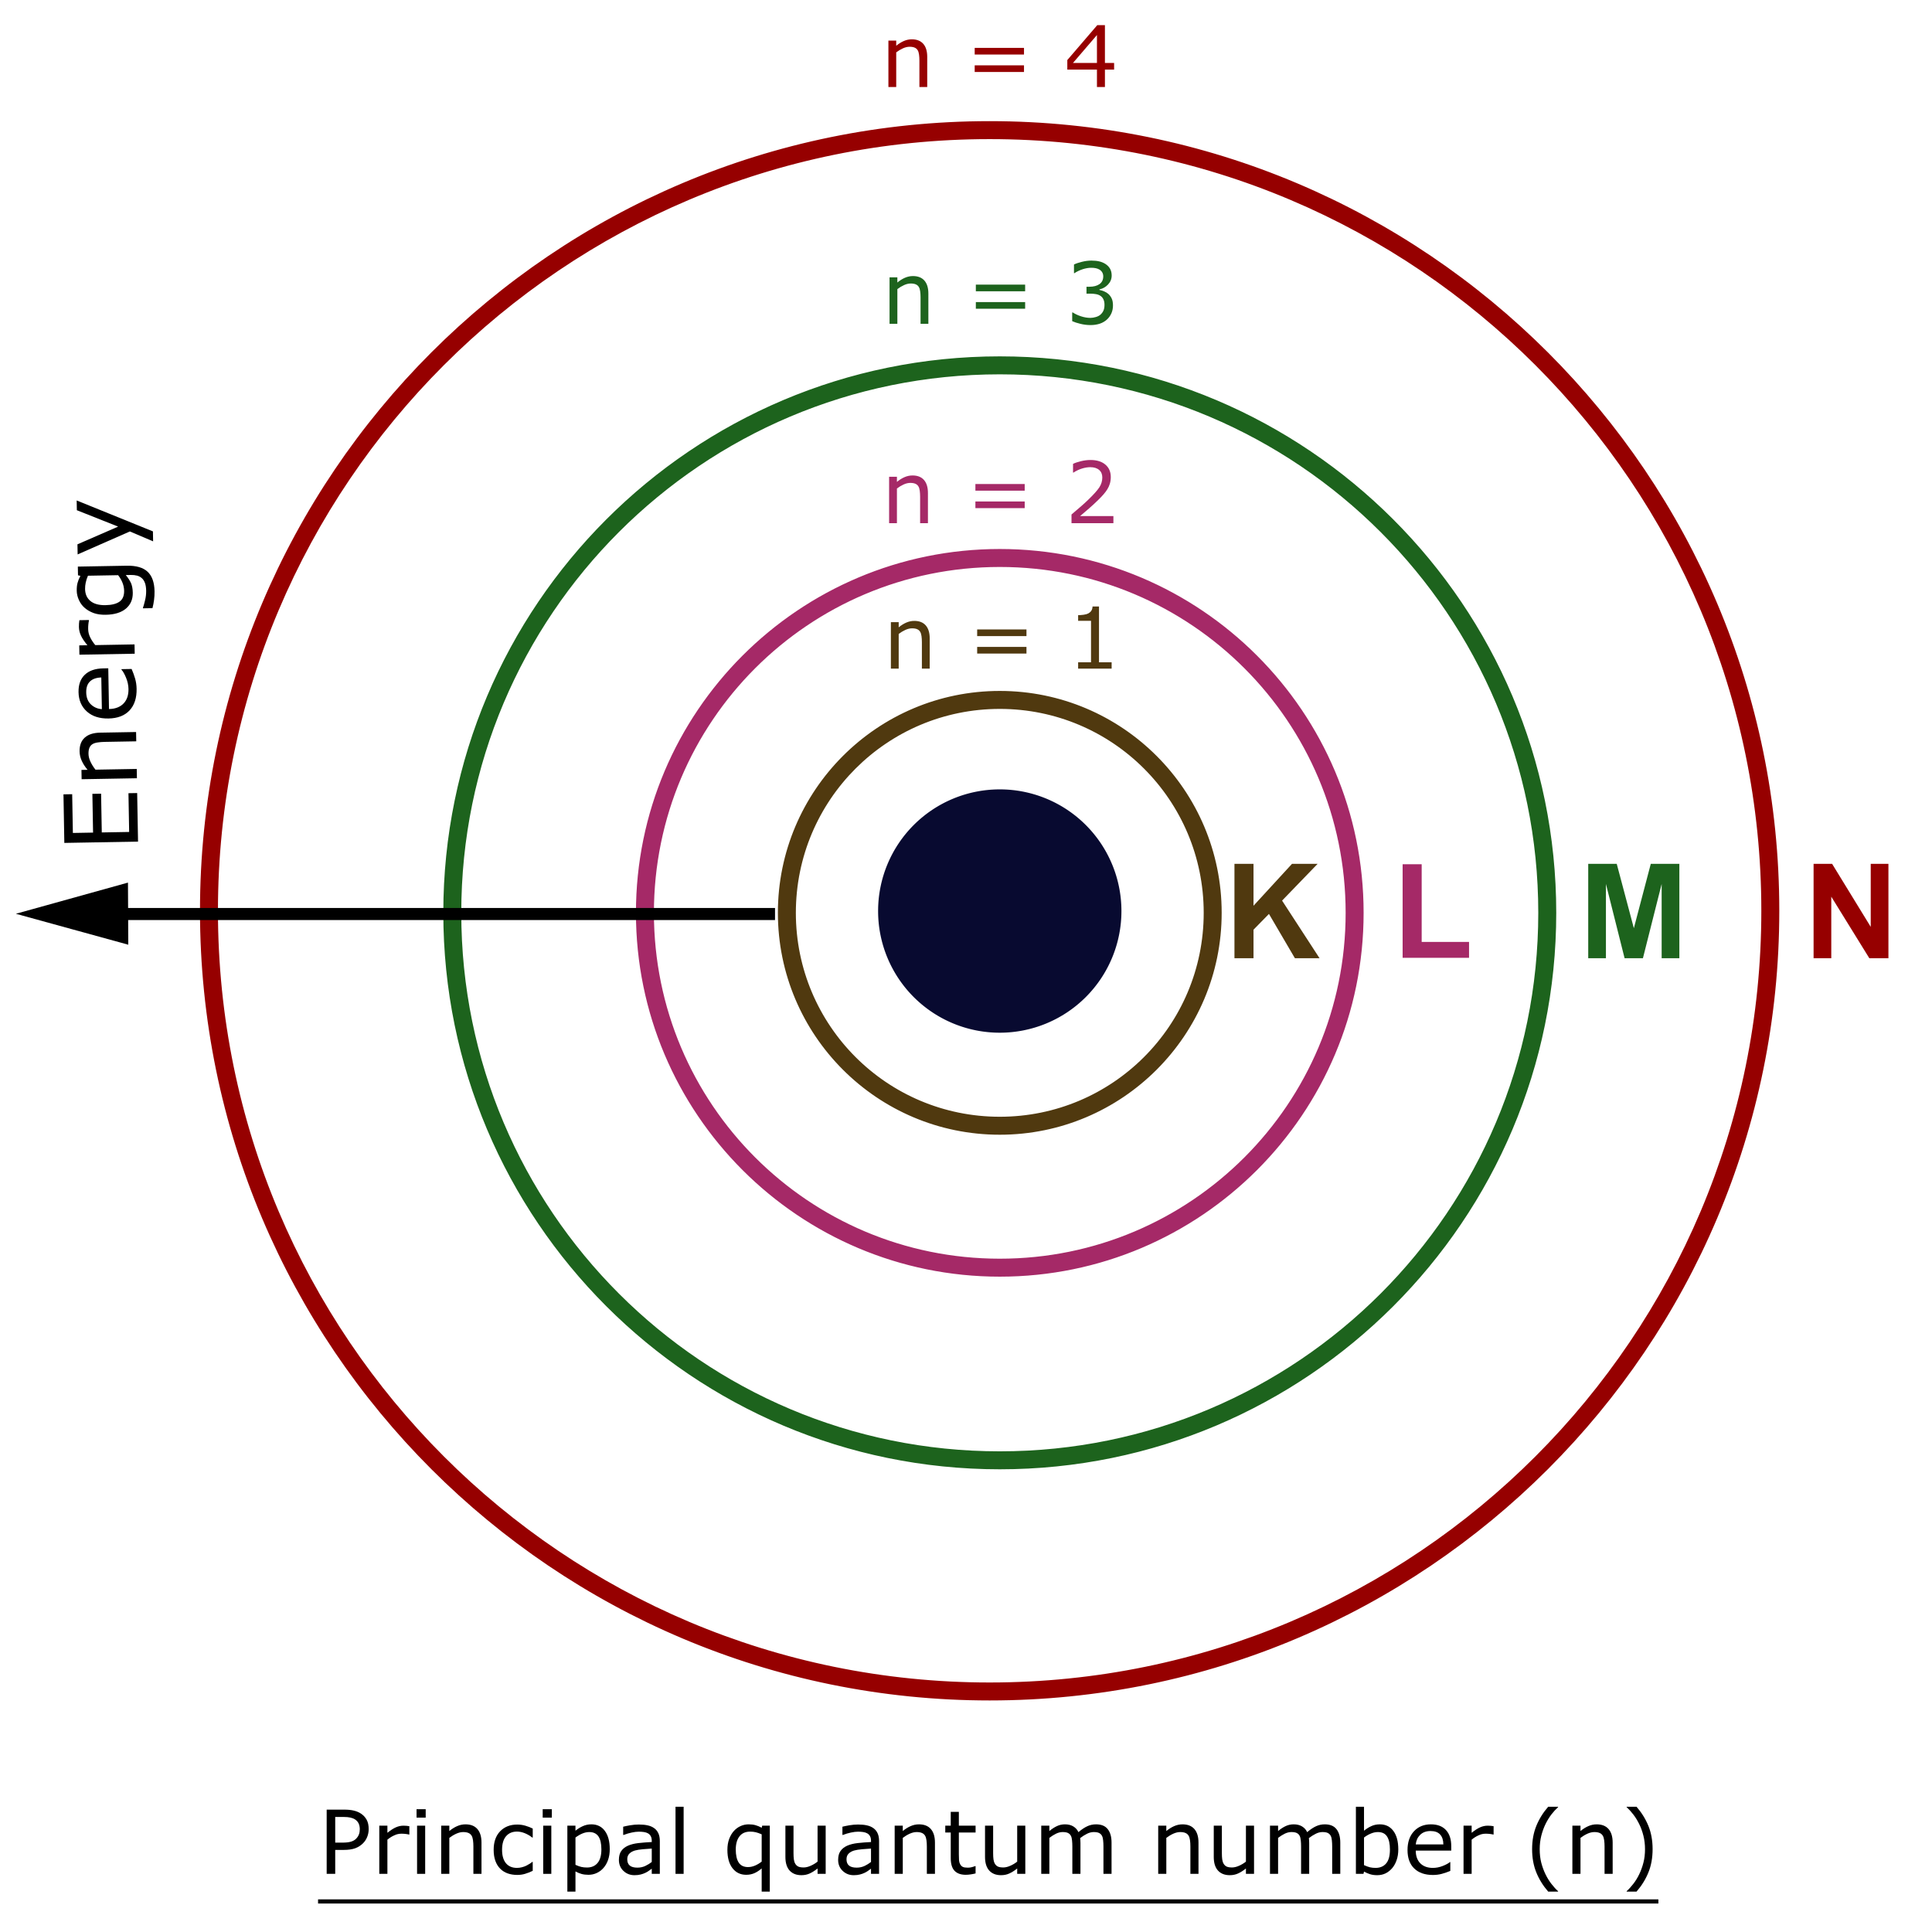 <?xml version="1.0" encoding="UTF-8" standalone="no"?>
<!-- IBoard SVG File -->

<svg
   viewBox="497.86 179.32 700 700"
   height="700"
   width="700"
   version="1.1"
   id="svg159"
   sodipodi:docname="principal quantum number fig.svg"
   inkscape:version="1.1 (c68e22c387, 2021-05-23)"
   xmlns:inkscape="http://www.inkscape.org/namespaces/inkscape"
   xmlns:sodipodi="http://sodipodi.sourceforge.net/DTD/sodipodi-0.dtd"
   xmlns="http://www.w3.org/2000/svg"
   xmlns:svg="http://www.w3.org/2000/svg">
  <sodipodi:namedview
     id="namedview161"
     pagecolor="#ffffff"
     bordercolor="#999999"
     borderopacity="1"
     inkscape:pageshadow="0"
     inkscape:pageopacity="0"
     inkscape:pagecheckerboard="0"
     showgrid="false"
     inkscape:lockguides="false"
     inkscape:zoom="0.66904325"
     inkscape:cx="153.20385"
     inkscape:cy="384.87796"
     inkscape:window-width="1366"
     inkscape:window-height="705"
     inkscape:window-x="-8"
     inkscape:window-y="-8"
     inkscape:window-maximized="1"
     inkscape:current-layer="svg159"
     height="719px"
     inkscape:snap-bbox="true"
     inkscape:bbox-paths="true"
     inkscape:bbox-nodes="true"
     inkscape:snap-bbox-edge-midpoints="true"
     inkscape:snap-bbox-midpoints="true"
     inkscape:snap-text-baseline="true" />
  <!-- SVG File -->
  <g
     id="ellipse2"
     transform="rotate(-90)"
     style="fill:none;stroke:#960000">
    <path
       style="color:#000000;fill:#960000;stroke:none;-inkscape-stroke:none"
       d="m -509.32,570.82 c -157.703,0 -285.605,127.902 -285.605,285.605 -10e-6,157.703 127.902,285.605 285.605,285.606 157.703,0 285.605,-127.903 285.605,-285.606 0,-157.703 -127.902,-285.605 -285.605,-285.605 z m 0,5.51 c 154.725,0 280.096,125.371 280.096,280.096 1e-5,154.725 -125.371,280.096 -280.096,280.096 -154.725,0 -280.096,-125.371 -280.096,-280.096 0,-154.725 125.371,-280.096 280.096,-280.096 z"
       id="path9527" />
    <path
       style="color:#000000;fill:#960000;stroke:none;-inkscape-stroke:none"
       d="m -509.32,570.32 c -157.973,0 -286.105,128.132 -286.105,286.105 -10e-6,157.973 128.132,286.105 286.105,286.106 157.973,0 286.105,-128.132 286.105,-286.106 0,-157.973 -128.132,-286.105 -286.105,-286.105 z m 0,1 c 157.433,0 285.105,127.673 285.105,285.105 0,157.433 -127.673,285.106 -285.105,285.106 -157.433,-1e-4 -285.105,-127.673 -285.105,-285.106 0,-157.433 127.673,-285.105 285.105,-285.105 z m 0,4.51 c -154.995,0 -280.596,125.601 -280.596,280.596 0,154.995 125.601,280.596 280.596,280.596 154.995,0 280.596,-125.601 280.596,-280.596 0,-154.995 -125.601,-280.596 -280.596,-280.596 z m 0,1 c 154.455,0 279.596,125.141 279.596,279.596 1e-5,154.455 -125.141,279.596 -279.596,279.596 -154.455,0 -279.596,-125.141 -279.596,-279.596 0,-154.455 125.141,-279.596 279.596,-279.596 z"
       id="path9529" />
  </g>
  <g
     id="ellipse4"
     transform="rotate(-90)"
     style="fill:none;stroke:#1d631d">
    <path
       style="color:#000000;fill:#1d631d;stroke:none;-inkscape-stroke:none"
       d="m -510.055,658.98 c -111.042,0 -201.119,90.077 -201.119,201.119 0,111.042 90.077,201.117 201.119,201.117 111.042,0 201.117,-90.076 201.117,-201.117 0,-111.042 -90.076,-201.119 -201.117,-201.119 z m 0,5.51 c 108.064,0 195.607,87.546 195.607,195.609 0,108.064 -87.544,195.607 -195.607,195.607 -108.064,0 -195.609,-87.544 -195.609,-195.607 0,-108.064 87.546,-195.609 195.609,-195.609 z"
       id="path9535" />
    <path
       style="color:#000000;fill:#1d631d;stroke:none;-inkscape-stroke:none"
       d="m -510.055,658.48 c -111.312,0 -201.619,90.307 -201.619,201.619 0,111.312 90.307,201.617 201.619,201.617 111.312,0 201.617,-90.305 201.617,-201.617 0,-111.312 -90.305,-201.619 -201.617,-201.619 z m 0,1 c 110.771,0 200.617,89.848 200.617,200.619 0,110.771 -89.846,200.617 -200.617,200.617 -110.771,0 -200.619,-89.846 -200.619,-200.617 0,-110.771 89.848,-200.619 200.619,-200.619 z m 0,4.51 c -108.334,0 -196.109,87.776 -196.109,196.109 0,108.334 87.776,196.107 196.109,196.107 108.334,0 196.107,-87.774 196.107,-196.107 0,-108.334 -87.774,-196.109 -196.107,-196.109 z m 0,1 c 107.794,0 195.107,87.316 195.107,195.109 0,107.794 -87.314,195.107 -195.107,195.107 -107.794,0 -195.109,-87.314 -195.109,-195.107 0,-107.794 87.316,-195.109 195.109,-195.109 z"
       id="path9537" />
  </g>
  <g
     id="ellipse6"
     transform="rotate(-90)"
     style="fill:none;stroke:#a52967;stroke-opacity:1">
    <path
       style="color:#000000;fill:none;stroke-width:5.51;-inkscape-stroke:none;stroke:#a52967;stroke-opacity:1"
       d="M -381.487,860.099 A 128.569,128.569 0 0 1 -510.056,988.667 128.569,128.569 0 0 1 -638.624,860.099 128.569,128.569 0 0 1 -510.056,731.53 128.569,128.569 0 0 1 -381.487,860.099 Z"
       id="path9543" />
    <path
       style="color:#000000;fill:none;-inkscape-stroke:none;stroke:#a52967;stroke-opacity:1"
       d="m -510.055,728.775 c -72.495,0 -131.324,58.829 -131.324,131.324 0,72.495 58.829,131.322 131.324,131.322 72.495,10e-6 131.322,-58.827 131.322,-131.322 -1e-5,-72.495 -58.827,-131.324 -131.322,-131.324 z m 0,5.51 c 69.517,0 125.812,56.297 125.812,125.814 0,69.517 -56.295,125.812 -125.812,125.812 -69.517,0 -125.814,-56.295 -125.814,-125.812 0,-69.517 56.297,-125.814 125.814,-125.814 z"
       id="path9545" />
  </g>
  <g
     id="ellipse8"
     transform="rotate(-90)"
     style="fill:none;stroke:#50390f;stroke-opacity:1">
    <path
       style="color:#000000;fill:none;stroke-width:5.51;-inkscape-stroke:none;stroke:#50390f;stroke-opacity:1"
       d="m -432.914,860.099 a 77.141,77.141 0 0 1 -77.141,77.141 77.141,77.141 0 0 1 -77.141,-77.141 77.141,77.141 0 0 1 77.141,-77.141 77.141,77.141 0 0 1 77.141,77.141 z"
       id="path9551" />
    <path
       style="color:#000000;fill:none;-inkscape-stroke:none;stroke:#50390f;stroke-opacity:1"
       d="m -510.055,780.203 c -44.093,10e-6 -79.896,35.804 -79.896,79.896 -10e-6,44.093 35.804,79.895 79.896,79.895 44.093,0 79.895,-35.802 79.895,-79.895 0,-44.093 -35.802,-79.896 -79.895,-79.896 z m 0,5.51 c 41.115,0 74.385,33.272 74.385,74.387 0,41.115 -33.27,74.385 -74.385,74.385 -41.115,0 -74.387,-33.27 -74.387,-74.385 0,-41.115 33.272,-74.387 74.387,-74.387 z"
       id="path9553" />
  </g>
  <path
     style="color:#000000;fill:#080a30;stroke-width:3.673;-inkscape-stroke:none"
     d="m 1012.47,-247.955 a 44.081,44.081 0 0 1 -44.081,44.081 44.081,44.081 0 0 1 -44.081,-44.081 44.081,44.081 0 0 1 44.081,-44.081 44.081,44.081 0 0 1 44.081,44.081 z"
     id="ellipse10"
     transform="rotate(44.999)" />
  <g
     aria-label="Principal quantum number (n)"
     id="text68"
     style="font-size:32px;stroke-width:3.673">
    <path
       style="color:#000000;fill:#000000;-inkscape-stroke:none"
       d="m 631.441,842.016 q 0,1.547 -0.547,2.875 -0.531,1.312 -1.5,2.281 -1.203,1.203 -2.844,1.812 -1.641,0.594 -4.141,0.594 h -3.094 v 8.672 h -3.094 v -23.266 h 6.312 q 2.094,0 3.547,0.359 1.453,0.344 2.578,1.094 1.328,0.891 2.047,2.219 0.734,1.328 0.734,3.359 z m -3.219,0.078 q 0,-1.203 -0.422,-2.094 -0.422,-0.891 -1.281,-1.453 -0.75,-0.484 -1.719,-0.688 -0.953,-0.219 -2.422,-0.219 h -3.062 v 9.297 h 2.609 q 1.875,0 3.047,-0.328 1.172,-0.344 1.906,-1.078 0.734,-0.75 1.031,-1.578 0.312,-0.828 0.312,-1.859 z"
       id="path9401" />
    <path
       style="color:#000000;fill:#000000;-inkscape-stroke:none"
       d="m 646.176,844.001 h -0.156 q -0.656,-0.156 -1.281,-0.219 -0.609,-0.078 -1.453,-0.078 -1.359,0 -2.625,0.609 -1.266,0.594 -2.438,1.547 v 12.391 h -2.938 v -17.453 h 2.938 v 2.578 q 1.75,-1.406 3.078,-1.984 1.344,-0.594 2.734,-0.594 0.766,0 1.109,0.047 0.344,0.031 1.031,0.141 z"
       id="path9403" />
    <path
       style="color:#000000;fill:#000000;-inkscape-stroke:none"
       d="m 652.097,837.876 h -3.312 v -3.047 h 3.312 z m -0.188,20.375 h -2.938 v -17.453 h 2.938 z"
       id="path9405" />
    <path
       style="color:#000000;fill:#000000;-inkscape-stroke:none"
       d="m 672.316,858.251 h -2.938 v -9.938 q 0,-1.203 -0.141,-2.25 -0.141,-1.062 -0.516,-1.656 -0.391,-0.656 -1.125,-0.969 -0.734,-0.328 -1.906,-0.328 -1.203,0 -2.516,0.594 -1.312,0.594 -2.516,1.516 v 13.031 h -2.938 v -17.453 h 2.938 v 1.938 q 1.375,-1.141 2.844,-1.781 1.469,-0.641 3.016,-0.641 2.828,0 4.312,1.703 1.484,1.703 1.484,4.906 z"
       id="path9407" />
    <path
       style="color:#000000;fill:#000000;-inkscape-stroke:none"
       d="m 690.879,857.157 q -1.469,0.703 -2.797,1.094 -1.312,0.391 -2.797,0.391 -1.891,0 -3.469,-0.547 -1.578,-0.562 -2.703,-1.688 -1.141,-1.125 -1.766,-2.844 -0.625,-1.719 -0.625,-4.016 0,-4.281 2.344,-6.719 2.359,-2.438 6.219,-2.438 1.5,0 2.938,0.422 1.453,0.422 2.656,1.031 v 3.266 h -0.156 q -1.344,-1.047 -2.781,-1.609 -1.422,-0.562 -2.781,-0.562 -2.5,0 -3.953,1.688 -1.438,1.672 -1.438,4.922 0,3.156 1.406,4.859 1.422,1.688 3.984,1.688 0.891,0 1.812,-0.234 0.922,-0.234 1.656,-0.609 0.641,-0.328 1.203,-0.688 0.562,-0.375 0.891,-0.641 h 0.156 z"
       id="path9409" />
    <path
       style="color:#000000;fill:#000000;-inkscape-stroke:none"
       d="m 697.801,837.876 h -3.312 v -3.047 h 3.312 z m -0.188,20.375 h -2.938 v -17.453 h 2.938 z"
       id="path9411" />
    <path
       style="color:#000000;fill:#000000;-inkscape-stroke:none"
       d="m 718.785,849.313 q 0,2.125 -0.609,3.891 -0.609,1.75 -1.719,2.969 -1.031,1.156 -2.438,1.797 -1.391,0.625 -2.953,0.625 -1.359,0 -2.469,-0.297 -1.094,-0.297 -2.234,-0.922 v 7.312 h -2.938 v -23.891 h 2.938 v 1.828 q 1.172,-0.984 2.625,-1.641 1.469,-0.672 3.125,-0.672 3.156,0 4.906,2.391 1.766,2.375 1.766,6.609 z m -3.031,0.078 q 0,-3.156 -1.078,-4.719 -1.078,-1.562 -3.312,-1.562 -1.266,0 -2.547,0.547 -1.281,0.547 -2.453,1.438 v 9.891 q 1.25,0.562 2.141,0.766 0.906,0.203 2.047,0.203 2.453,0 3.828,-1.656 1.375,-1.656 1.375,-4.906 z"
       id="path9413" />
    <path
       style="color:#000000;fill:#000000;-inkscape-stroke:none"
       d="m 736.926,858.251 h -2.922 v -1.859 q -0.391,0.266 -1.062,0.75 -0.656,0.469 -1.281,0.75 -0.734,0.359 -1.688,0.594 -0.953,0.25 -2.234,0.25 -2.359,0 -4,-1.562 -1.641,-1.562 -1.641,-3.984 0,-1.984 0.844,-3.203 0.859,-1.234 2.438,-1.938 1.594,-0.703 3.828,-0.953 2.234,-0.25 4.797,-0.375 v -0.453 q 0,-1 -0.359,-1.656 -0.344,-0.656 -1,-1.031 -0.625,-0.359 -1.5,-0.484 -0.875,-0.125 -1.828,-0.125 -1.156,0 -2.578,0.312 -1.422,0.297 -2.938,0.875 h -0.156 v -2.984 q 0.859,-0.234 2.484,-0.516 1.625,-0.281 3.203,-0.281 1.844,0 3.203,0.312 1.375,0.297 2.375,1.031 0.984,0.719 1.5,1.859 0.516,1.141 0.516,2.828 z m -2.922,-4.297 v -4.859 q -1.344,0.078 -3.172,0.234 -1.812,0.156 -2.875,0.453 -1.266,0.359 -2.047,1.125 -0.781,0.75 -0.781,2.078 0,1.5 0.906,2.266 0.906,0.75 2.766,0.75 1.547,0 2.828,-0.594 1.281,-0.609 2.375,-1.453 z"
       id="path9415" />
    <path
       style="color:#000000;fill:#000000;-inkscape-stroke:none"
       d="m 745.551,858.251 h -2.938 v -24.312 h 2.938 z"
       id="path9417" />
    <path
       style="color:#000000;fill:#000000;-inkscape-stroke:none"
       d="m 776.769,864.688 h -2.938 v -8.406 q -1.359,1.172 -2.703,1.75 -1.344,0.562 -2.906,0.562 -3.109,0 -4.969,-2.391 -1.844,-2.406 -1.844,-6.625 0,-2.25 0.641,-3.969 0.656,-1.734 1.719,-2.906 1.031,-1.141 2.422,-1.766 1.391,-0.625 2.938,-0.625 1.406,0 2.484,0.312 1.094,0.312 2.219,0.922 l 0.188,-0.75 h 2.75 z m -2.938,-10.875 v -9.875 q -1.219,-0.547 -2.156,-0.766 -0.938,-0.219 -2.031,-0.219 -2.547,0 -3.875,1.734 -1.328,1.719 -1.328,4.75 0,3.062 1.062,4.719 1.078,1.641 3.375,1.641 1.281,0 2.562,-0.547 1.281,-0.562 2.391,-1.438 z"
       id="path9419" />
    <path
       style="color:#000000;fill:#000000;-inkscape-stroke:none"
       d="m 797.019,858.251 h -2.938 v -1.938 q -1.484,1.172 -2.844,1.797 -1.359,0.625 -3,0.625 -2.75,0 -4.281,-1.672 -1.531,-1.688 -1.531,-4.938 v -11.328 h 2.938 v 9.938 q 0,1.328 0.125,2.281 0.125,0.938 0.531,1.609 0.422,0.688 1.094,1 0.672,0.312 1.953,0.312 1.141,0 2.484,-0.594 1.359,-0.594 2.531,-1.516 v -13.031 h 2.938 z"
       id="path9421" />
    <path
       style="color:#000000;fill:#000000;-inkscape-stroke:none"
       d="m 816.363,858.251 h -2.922 v -1.859 q -0.391,0.266 -1.062,0.75 -0.656,0.469 -1.281,0.75 -0.734,0.359 -1.688,0.594 -0.953,0.25 -2.234,0.25 -2.359,0 -4,-1.562 -1.641,-1.562 -1.641,-3.984 0,-1.984 0.844,-3.203 0.859,-1.234 2.438,-1.938 1.594,-0.703 3.828,-0.953 2.234,-0.25 4.797,-0.375 v -0.453 q 0,-1 -0.359,-1.656 -0.344,-0.656 -1,-1.031 -0.625,-0.359 -1.5,-0.484 -0.875,-0.125 -1.828,-0.125 -1.156,0 -2.578,0.312 -1.422,0.297 -2.938,0.875 h -0.156 v -2.984 q 0.859,-0.234 2.484,-0.516 1.625,-0.281 3.203,-0.281 1.844,0 3.203,0.312 1.375,0.297 2.375,1.031 0.984,0.719 1.5,1.859 0.516,1.141 0.516,2.828 z m -2.922,-4.297 v -4.859 q -1.344,0.078 -3.172,0.234 -1.812,0.156 -2.875,0.453 -1.266,0.359 -2.047,1.125 -0.781,0.75 -0.781,2.078 0,1.5 0.906,2.266 0.906,0.75 2.766,0.75 1.547,0 2.828,-0.594 1.281,-0.609 2.375,-1.453 z"
       id="path9423" />
    <path
       style="color:#000000;fill:#000000;-inkscape-stroke:none"
       d="m 836.613,858.251 h -2.938 v -9.938 q 0,-1.203 -0.141,-2.25 -0.141,-1.062 -0.516,-1.656 -0.391,-0.656 -1.125,-0.969 -0.734,-0.328 -1.906,-0.328 -1.203,0 -2.516,0.594 -1.312,0.594 -2.516,1.516 v 13.031 h -2.938 v -17.453 h 2.938 v 1.938 q 1.375,-1.141 2.844,-1.781 1.469,-0.641 3.016,-0.641 2.828,0 4.312,1.703 1.484,1.703 1.484,4.906 z"
       id="path9425" />
    <path
       style="color:#000000;fill:#000000;-inkscape-stroke:none"
       d="m 851.332,858.094 q -0.828,0.219 -1.812,0.359 -0.969,0.141 -1.734,0.141 -2.672,0 -4.062,-1.438 -1.391,-1.438 -1.391,-4.609 v -9.281 h -1.984 v -2.469 h 1.984 v -5.016 h 2.938 v 5.016 h 6.062 v 2.469 h -6.062 v 7.953 q 0,1.375 0.062,2.156 0.062,0.766 0.438,1.438 0.344,0.625 0.938,0.922 0.609,0.281 1.844,0.281 0.719,0 1.5,-0.203 0.781,-0.219 1.125,-0.359 h 0.156 z"
       id="path9427" />
    <path
       style="color:#000000;fill:#000000;-inkscape-stroke:none"
       d="m 869.347,858.251 h -2.938 v -1.938 q -1.484,1.172 -2.844,1.797 -1.359,0.625 -3,0.625 -2.75,0 -4.281,-1.672 -1.531,-1.688 -1.531,-4.938 v -11.328 h 2.938 v 9.938 q 0,1.328 0.125,2.281 0.125,0.938 0.531,1.609 0.422,0.688 1.094,1 0.672,0.312 1.953,0.312 1.141,0 2.484,-0.594 1.359,-0.594 2.531,-1.516 v -13.031 h 2.938 z"
       id="path9429" />
    <path
       style="color:#000000;fill:#000000;-inkscape-stroke:none"
       d="m 900.597,858.251 h -2.938 v -9.938 q 0,-1.125 -0.109,-2.172 -0.094,-1.047 -0.422,-1.672 -0.359,-0.672 -1.031,-1.016 -0.672,-0.344 -1.938,-0.344 -1.234,0 -2.469,0.625 -1.234,0.609 -2.469,1.562 0.047,0.359 0.078,0.844 0.031,0.469 0.031,0.938 v 11.172 h -2.938 v -9.938 q 0,-1.156 -0.109,-2.188 -0.094,-1.047 -0.422,-1.672 -0.359,-0.672 -1.031,-1 -0.672,-0.344 -1.938,-0.344 -1.203,0 -2.422,0.594 -1.203,0.594 -2.406,1.516 v 13.031 h -2.938 v -17.453 h 2.938 v 1.938 q 1.375,-1.141 2.734,-1.781 1.375,-0.641 2.922,-0.641 1.781,0 3.016,0.75 1.25,0.75 1.859,2.078 1.781,-1.5 3.25,-2.156 1.469,-0.672 3.141,-0.672 2.875,0 4.234,1.75 1.375,1.734 1.375,4.859 z"
       id="path9431" />
    <path
       style="color:#000000;fill:#000000;-inkscape-stroke:none"
       d="m 932.097,858.251 h -2.938 v -9.938 q 0,-1.203 -0.141,-2.25 -0.141,-1.062 -0.516,-1.656 -0.391,-0.656 -1.125,-0.969 -0.734,-0.328 -1.906,-0.328 -1.203,0 -2.516,0.594 -1.312,0.594 -2.516,1.516 v 13.031 h -2.938 v -17.453 h 2.938 v 1.938 q 1.375,-1.141 2.844,-1.781 1.469,-0.641 3.016,-0.641 2.828,0 4.312,1.703 1.484,1.703 1.484,4.906 z"
       id="path9433" />
    <path
       style="color:#000000;fill:#000000;-inkscape-stroke:none"
       d="m 952.222,858.251 h -2.938 v -1.938 q -1.484,1.172 -2.844,1.797 -1.359,0.625 -3,0.625 -2.75,0 -4.281,-1.672 -1.531,-1.688 -1.531,-4.938 v -11.328 h 2.938 v 9.938 q 0,1.328 0.125,2.281 0.125,0.938 0.531,1.609 0.422,0.688 1.094,1 0.672,0.312 1.953,0.312 1.141,0 2.484,-0.594 1.359,-0.594 2.531,-1.516 v -13.031 h 2.938 z"
       id="path9435" />
    <path
       style="color:#000000;fill:#000000;-inkscape-stroke:none"
       d="m 983.472,858.251 h -2.938 v -9.938 q 0,-1.125 -0.109,-2.172 -0.094,-1.047 -0.422,-1.672 -0.359,-0.672 -1.031,-1.016 -0.672,-0.344 -1.938,-0.344 -1.234,0 -2.469,0.625 -1.234,0.609 -2.469,1.562 0.047,0.359 0.078,0.844 0.031,0.469 0.031,0.938 v 11.172 h -2.938 v -9.938 q 0,-1.156 -0.109,-2.188 -0.094,-1.047 -0.422,-1.672 -0.359,-0.672 -1.031,-1 -0.672,-0.344 -1.938,-0.344 -1.203,0 -2.422,0.594 -1.203,0.594 -2.406,1.516 v 13.031 h -2.938 v -17.453 h 2.938 v 1.938 q 1.375,-1.141 2.734,-1.781 1.375,-0.641 2.922,-0.641 1.781,0 3.016,0.75 1.25,0.75 1.859,2.078 1.781,-1.5 3.25,-2.156 1.469,-0.672 3.141,-0.672 2.875,0 4.234,1.75 1.375,1.734 1.375,4.859 z"
       id="path9437" />
    <path
       style="color:#000000;fill:#000000;-inkscape-stroke:none"
       d="m 1004.488,849.391 q 0,2.188 -0.625,3.938 -0.609,1.75 -1.656,2.938 -1.109,1.234 -2.437,1.859 -1.328,0.609 -2.922,0.609 -1.484,0 -2.594,-0.359 -1.109,-0.344 -2.188,-0.938 l -0.188,0.812 h -2.75 v -24.312 h 2.938 v 8.688 q 1.234,-1.016 2.625,-1.656 1.391,-0.656 3.125,-0.656 3.094,0 4.875,2.375 1.797,2.375 1.797,6.703 z m -3.031,0.078 q 0,-3.125 -1.031,-4.734 -1.031,-1.625 -3.328,-1.625 -1.281,0 -2.594,0.562 -1.312,0.547 -2.438,1.422 v 10 q 1.25,0.562 2.141,0.781 0.906,0.219 2.047,0.219 2.438,0 3.812,-1.594 1.391,-1.609 1.391,-5.031 z"
       id="path9439" />
    <path
       style="color:#000000;fill:#000000;-inkscape-stroke:none"
       d="m 1023.676,849.829 h -12.859 q 0,1.609 0.484,2.812 0.484,1.188 1.328,1.953 0.812,0.75 1.922,1.125 1.125,0.375 2.469,0.375 1.781,0 3.578,-0.703 1.812,-0.719 2.578,-1.406 h 0.156 v 3.203 q -1.484,0.625 -3.031,1.047 -1.547,0.422 -3.25,0.422 -4.344,0 -6.781,-2.344 -2.438,-2.359 -2.438,-6.688 0,-4.281 2.328,-6.797 2.344,-2.516 6.156,-2.516 3.531,0 5.438,2.062 1.922,2.062 1.922,5.859 z m -2.859,-2.25 q -0.016,-2.312 -1.172,-3.578 -1.141,-1.266 -3.484,-1.266 -2.359,0 -3.766,1.391 -1.391,1.391 -1.578,3.453 z"
       id="path9441" />
    <path
       style="color:#000000;fill:#000000;-inkscape-stroke:none"
       d="m 1039.019,844.001 h -0.156 q -0.656,-0.156 -1.281,-0.219 -0.609,-0.078 -1.453,-0.078 -1.359,0 -2.625,0.609 -1.266,0.594 -2.438,1.547 v 12.391 h -2.938 v -17.453 h 2.938 v 2.578 q 1.75,-1.406 3.078,-1.984 1.344,-0.594 2.734,-0.594 0.766,0 1.109,0.047 0.344,0.031 1.031,0.141 z"
       id="path9443" />
    <path
       style="color:#000000;fill:#000000;-inkscape-stroke:none"
       d="m 1062.379,864.688 h -3.578 q -2.766,-3.172 -4.297,-6.922 -1.531,-3.75 -1.531,-8.453 0,-4.703 1.531,-8.453 1.531,-3.75 4.297,-6.922 h 3.578 v 0.156 q -1.266,1.141 -2.422,2.641 -1.141,1.484 -2.125,3.469 -0.938,1.922 -1.531,4.234 -0.578,2.312 -0.578,4.875 0,2.672 0.562,4.891 0.578,2.219 1.547,4.219 0.938,1.922 2.141,3.469 1.203,1.562 2.406,2.641 z"
       id="path9445" />
    <path
       style="color:#000000;fill:#000000;-inkscape-stroke:none"
       d="m 1082.16,858.251 h -2.938 v -9.938 q 0,-1.203 -0.141,-2.25 -0.141,-1.062 -0.516,-1.656 -0.391,-0.656 -1.125,-0.969 -0.734,-0.328 -1.906,-0.328 -1.203,0 -2.516,0.594 -1.312,0.594 -2.516,1.516 v 13.031 h -2.938 v -17.453 h 2.938 v 1.938 q 1.375,-1.141 2.844,-1.781 1.469,-0.641 3.016,-0.641 2.828,0 4.312,1.703 1.484,1.703 1.484,4.906 z"
       id="path9447" />
    <path
       style="color:#000000;fill:#000000;-inkscape-stroke:none"
       d="m 1096.629,849.313 q 0,4.703 -1.531,8.453 -1.531,3.75 -4.297,6.922 h -3.578 v -0.156 q 1.203,-1.078 2.406,-2.641 1.219,-1.547 2.141,-3.469 0.969,-2 1.531,-4.219 0.578,-2.219 0.578,-4.891 0,-2.562 -0.578,-4.875 -0.578,-2.312 -1.531,-4.234 -0.984,-1.984 -2.141,-3.469 -1.141,-1.5 -2.406,-2.641 v -0.156 h 3.578 q 2.766,3.172 4.297,6.922 1.531,3.75 1.531,8.453 z"
       id="path9449" />
  </g>
  <g
     aria-label="K"
     id="text72"
     style="font-size:44.081px;fill:#50390f;stroke-width:3.673">
    <path
       style="color:#000000;stroke-width:13.494;-inkscape-stroke:none"
       d="m 945.127,526.494 v -34.183 h 6.902 v 15.18 l 13.944,-15.18 h 9.28 l -12.871,13.314 13.571,20.869 h -8.931 l -9.397,-16.042 -5.596,5.713 v 10.33 z"
       id="path9452" />
  </g>
  <g
     aria-label="L"
     id="text76"
     style="font-size:44.081px;stroke-width:3.673">
    <path
       style="color:#000000;fill:#a52967;stroke-width:13.494;-inkscape-stroke:none"
       d="m 1006.059,526.354 v -33.903 h 6.902 v 28.144 h 17.162 v 5.759 z"
       id="path9455" />
  </g>
  <g
     aria-label="M"
     id="text80"
     style="font-size:44.081px;stroke-width:3.673;fill:#1d631d">
    <path
       style="color:#000000;stroke-width:13.494;-inkscape-stroke:none"
       d="m 1073.304,526.494 v -34.183 h 10.33 l 6.202,23.317 6.132,-23.317 h 10.353 v 34.183 h -6.412 V 499.586 l -6.785,26.908 h -6.645 l -6.762,-26.908 v 26.908 z"
       id="path9458" />
  </g>
  <g
     aria-label="N"
     id="text84"
     style="font-size:44.081px;stroke-width:3.673;fill:#960000">
    <path
       style="color:#000000;stroke-width:13.494;-inkscape-stroke:none"
       d="m 1154.955,526.494 v -34.183 h 6.715 l 13.99,22.828 v -22.828 h 6.412 v 34.183 h -6.925 l -13.781,-22.291 v 22.291 z"
       id="path9461" />
  </g>
  <g
     id="line86">
    <path
       style="color:#000000;fill:#000000;stroke-width:4.371;-inkscape-stroke:none"
       d="M 778.664,510.485 H 540.352"
       id="path9739" />
    <path
       style="color:#000000;fill:#000000;-inkscape-stroke:none"
       d="m 540.352,508.299 v 4.371 h 238.312 v -4.371 z"
       id="path9741" />
  </g>
  <g
     aria-label="Energy"
     transform="rotate(-91.016)"
     id="text102"
     style="font-size:44.081px;stroke-width:3.673">
    <path
       style="color:#000000;-inkscape-font-specification:sans-serif;fill:#000000;stroke-width:13.494;-inkscape-stroke:none"
       d="m -476.292,539.199 h -17.596 v -26.707 h 17.596 v 3.157 h -14.044 v 7.318 h 14.044 v 3.157 h -14.044 v 9.919 h 14.044 z"
       id="path9465" />
    <path
       style="color:#000000;-inkscape-font-specification:sans-serif;fill:#000000;stroke-width:13.494;-inkscape-stroke:none"
       d="m -454.177,539.199 h -3.372 v -11.408 q 0,-1.381 -0.161,-2.583 -0.161,-1.22 -0.592,-1.901 -0.448,-0.753 -1.291,-1.112 -0.843,-0.377 -2.188,-0.377 -1.381,0 -2.888,0.682 -1.507,0.682 -2.888,1.74 v 14.959 h -3.372 v -20.035 h 3.372 v 2.224 q 1.578,-1.309 3.264,-2.045 1.686,-0.735 3.462,-0.735 3.247,0 4.95,1.955 1.704,1.955 1.704,5.632 z"
       id="path9467" />
    <path
       style="color:#000000;-inkscape-font-specification:sans-serif;fill:#000000;stroke-width:13.494;-inkscape-stroke:none"
       d="m -430.913,529.531 h -14.762 q 0,1.847 0.556,3.229 0.556,1.363 1.525,2.242 0.933,0.861 2.206,1.291 1.291,0.43 2.834,0.43 2.045,0 4.107,-0.807 2.081,-0.825 2.96,-1.614 h 0.179 v 3.677 q -1.704,0.717 -3.48,1.202 -1.776,0.484 -3.731,0.484 -4.986,0 -7.784,-2.69 -2.798,-2.708 -2.798,-7.677 0,-4.915 2.673,-7.802 2.69,-2.888 7.067,-2.888 4.054,0 6.242,2.368 2.206,2.368 2.206,6.726 z m -3.282,-2.583 q -0.018,-2.655 -1.345,-4.107 -1.309,-1.453 -4,-1.453 -2.708,0 -4.323,1.596 -1.596,1.596 -1.812,3.964 z"
       id="path9469" />
    <path
       style="color:#000000;-inkscape-font-specification:sans-serif;fill:#000000;stroke-width:13.494;-inkscape-stroke:none"
       d="m -413.299,522.841 h -0.179 q -0.753,-0.179 -1.471,-0.251 -0.7,-0.09 -1.668,-0.09 -1.56,0 -3.013,0.7 -1.453,0.682 -2.798,1.776 v 14.224 h -3.372 v -20.035 h 3.372 v 2.96 q 2.009,-1.614 3.533,-2.278 1.543,-0.682 3.139,-0.682 0.879,0 1.273,0.054 0.395,0.036 1.184,0.161 z"
       id="path9471" />
    <path
       style="color:#000000;-inkscape-font-specification:sans-serif;fill:#000000;stroke-width:13.494;-inkscape-stroke:none"
       d="m -393.874,536.921 q 0,5.094 -2.314,7.48 -2.314,2.386 -7.121,2.386 -1.596,0 -3.121,-0.233 -1.507,-0.215 -2.977,-0.628 v -3.444 h 0.179 q 0.825,0.323 2.619,0.789 1.794,0.484 3.587,0.484 1.722,0 2.852,-0.413 1.13,-0.413 1.758,-1.148 0.628,-0.7 0.897,-1.686 0.269,-0.987 0.269,-2.206 v -1.83 q -1.525,1.22 -2.924,1.83 -1.381,0.592 -3.533,0.592 -3.587,0 -5.704,-2.583 -2.099,-2.601 -2.099,-7.318 0,-2.583 0.717,-4.448 0.735,-1.883 1.991,-3.247 1.166,-1.273 2.834,-1.973 1.668,-0.717 3.318,-0.717 1.74,0 2.906,0.359 1.184,0.341 2.493,1.058 l 0.215,-0.861 h 3.157 z m -3.372,-3.229 v -10.923 q -1.345,-0.61 -2.511,-0.861 -1.148,-0.269 -2.296,-0.269 -2.78,0 -4.377,1.865 -1.596,1.865 -1.596,5.417 0,3.372 1.184,5.112 1.184,1.74 3.928,1.74 1.471,0 2.942,-0.556 1.489,-0.574 2.726,-1.525 z"
       id="path9473" />
    <path
       style="color:#000000;-inkscape-font-specification:sans-serif;fill:#000000;stroke-width:13.494;-inkscape-stroke:none"
       d="m -369.911,519.164 -11.695,27.425 h -3.605 l 3.731,-8.358 -7.982,-19.066 h 3.659 l 6.152,14.851 6.206,-14.851 z"
       id="path9475" />
  </g>
  <defs
     id="defs157">
    <radialGradient
       id="gradient1"
       cx="600.6"
       cy="272.163"
       r="12"
       fx="600.6"
       fy="272.163"
       gradientUnits="userSpaceOnUse"
       gradientTransform="translate(16.543,-504.387)">
      <stop
         style="stop-color:rgb(255,255,255);stop-opacity:1"
         offset="0%"
         id="stop152" />
      <stop
         style="stop-color:rgb(47,47,202);stop-opacity:1"
         offset="100%"
         id="stop154" />
    </radialGradient>
  </defs>
  <g
     aria-label="n = 1"
     id="text16262"
     style="font-size:30.844px;-inkscape-font-specification:'sans-serif, Normal';fill:#50390f;stroke-width:2.1">
    <path
       style="color:#000000;-inkscape-font-specification:'sans-serif, Normal';-inkscape-stroke:none"
       d="m 834.708,421.57 h -2.831 v -9.578 q 0,-1.16 -0.136,-2.169 -0.136,-1.024 -0.497,-1.596 -0.377,-0.633 -1.084,-0.934 -0.708,-0.316 -1.837,-0.316 -1.16,0 -2.425,0.572 -1.265,0.572 -2.425,1.461 v 12.56 h -2.831 v -16.822 h 2.831 v 1.867 q 1.325,-1.099 2.741,-1.717 1.416,-0.617 2.907,-0.617 2.726,0 4.157,1.642 1.431,1.642 1.431,4.729 z"
       id="path9478" />
    <path
       style="color:#000000;-inkscape-font-specification:'sans-serif, Normal';-inkscape-stroke:none"
       d="m 869.769,409.792 h -17.862 v -2.41 h 17.862 z m 0,6.325 h -17.862 v -2.41 h 17.862 z"
       id="path9480" />
    <path
       style="color:#000000;-inkscape-font-specification:'sans-serif, Normal';-inkscape-stroke:none"
       d="m 900.627,421.57 h -12.139 v -2.289 h 4.669 v -15.03 h -4.669 v -2.048 q 0.949,0 2.033,-0.151 1.084,-0.166 1.642,-0.467 0.693,-0.377 1.084,-0.949 0.407,-0.587 0.467,-1.566 h 2.334 v 20.211 h 4.578 z"
       id="path9482" />
  </g>
  <g
     aria-label="n = 2"
     id="text16478"
     style="font-size:30.844px;-inkscape-font-specification:'sans-serif, Normal';fill:#a52967;stroke-width:2.1">
    <path
       style="color:#000000;-inkscape-font-specification:'sans-serif, Normal';-inkscape-stroke:none"
       d="m 834.068,368.877 h -2.831 v -9.578 q 0,-1.16 -0.136,-2.169 -0.136,-1.024 -0.497,-1.596 -0.377,-0.633 -1.084,-0.934 -0.708,-0.316 -1.837,-0.316 -1.16,0 -2.425,0.572 -1.265,0.572 -2.425,1.461 v 12.56 h -2.831 v -16.822 h 2.831 v 1.867 q 1.325,-1.099 2.741,-1.717 1.416,-0.617 2.907,-0.617 2.726,0 4.157,1.642 1.431,1.642 1.431,4.729 z"
       id="path9485" />
    <path
       style="color:#000000;-inkscape-font-specification:'sans-serif, Normal';-inkscape-stroke:none"
       d="m 869.129,357.1 h -17.862 v -2.41 h 17.862 z m 0,6.325 h -17.862 v -2.41 h 17.862 z"
       id="path9487" />
    <path
       style="color:#000000;-inkscape-font-specification:'sans-serif, Normal';-inkscape-stroke:none"
       d="m 901.268,368.877 h -15.181 v -3.148 q 1.581,-1.355 3.163,-2.711 1.596,-1.355 2.967,-2.696 2.892,-2.801 3.961,-4.443 1.069,-1.657 1.069,-3.569 0,-1.747 -1.16,-2.726 -1.145,-0.994 -3.208,-0.994 -1.37,0 -2.967,0.482 -1.596,0.482 -3.117,1.476 h -0.151 v -3.163 q 1.069,-0.527 2.846,-0.964 1.792,-0.437 3.464,-0.437 3.449,0 5.407,1.672 1.958,1.657 1.958,4.503 0,1.28 -0.331,2.395 -0.316,1.099 -0.949,2.093 -0.587,0.934 -1.386,1.837 -0.783,0.904 -1.913,2.003 -1.611,1.581 -3.328,3.072 -1.717,1.476 -3.208,2.741 h 12.063 z"
       id="path9489" />
  </g>
  <g
     aria-label="n = 3"
     id="text16482"
     style="font-size:30.844px;-inkscape-font-specification:'sans-serif, Normal';fill:#1d631d;stroke-width:2.1">
    <path
       style="color:#000000;-inkscape-font-specification:'sans-serif, Normal';-inkscape-stroke:none"
       d="m 834.226,296.632 h -2.831 v -9.578 q 0,-1.16 -0.136,-2.169 -0.136,-1.024 -0.497,-1.596 -0.377,-0.633 -1.084,-0.934 -0.708,-0.316 -1.837,-0.316 -1.16,0 -2.425,0.572 -1.265,0.572 -2.425,1.461 v 12.56 h -2.831 V 279.81 h 2.831 v 1.867 q 1.325,-1.099 2.741,-1.717 1.416,-0.617 2.907,-0.617 2.726,0 4.157,1.642 1.431,1.642 1.431,4.729 z"
       id="path9492" />
    <path
       style="color:#000000;-inkscape-font-specification:'sans-serif, Normal';-inkscape-stroke:none"
       d="m 869.287,284.855 h -17.862 v -2.41 h 17.862 z m 0,6.325 h -17.862 v -2.41 h 17.862 z"
       id="path9494" />
    <path
       style="color:#000000;-inkscape-font-specification:'sans-serif, Normal';-inkscape-stroke:none"
       d="m 899.453,285.834 q 0.723,0.648 1.19,1.627 0.467,0.979 0.467,2.53 0,1.536 -0.557,2.816 -0.557,1.28 -1.566,2.229 -1.13,1.054 -2.666,1.566 -1.521,0.497 -3.343,0.497 -1.867,0 -3.675,-0.452 -1.807,-0.437 -2.967,-0.964 V 292.536 h 0.226 q 1.28,0.843 3.012,1.401 1.732,0.557 3.343,0.557 0.949,0 2.018,-0.316 1.069,-0.316 1.732,-0.934 0.693,-0.663 1.024,-1.461 0.346,-0.798 0.346,-2.018 0,-1.205 -0.392,-1.988 -0.377,-0.798 -1.054,-1.25 -0.678,-0.467 -1.642,-0.633 -0.964,-0.181 -2.078,-0.181 h -1.355 v -2.5 h 1.054 q 2.289,0 3.645,-0.949 1.37,-0.964 1.37,-2.801 0,-0.813 -0.346,-1.416 -0.346,-0.617 -0.964,-1.009 -0.648,-0.392 -1.386,-0.542 -0.738,-0.151 -1.672,-0.151 -1.431,0 -3.042,0.512 -1.611,0.512 -3.042,1.446 h -0.151 v -3.148 q 1.069,-0.527 2.846,-0.964 1.792,-0.452 3.464,-0.452 1.642,0 2.892,0.301 1.25,0.301 2.259,0.964 1.084,0.723 1.642,1.747 0.557,1.024 0.557,2.395 0,1.867 -1.325,3.268 -1.31,1.386 -3.102,1.747 v 0.211 q 0.723,0.12 1.657,0.512 0.934,0.377 1.581,0.949 z"
       id="path9496" />
  </g>
  <g
     aria-label="n = 4"
     id="text16486"
     style="font-size:30.844px;-inkscape-font-specification:'sans-serif, Normal';fill:#960000;stroke-width:2.1">
    <path
       style="color:#000000;-inkscape-font-specification:'sans-serif, Normal';-inkscape-stroke:none"
       d="m 833.812,210.855 h -2.831 v -9.578 q 0,-1.16 -0.136,-2.169 -0.136,-1.024 -0.497,-1.596 -0.377,-0.633 -1.084,-0.934 -0.708,-0.316 -1.837,-0.316 -1.16,0 -2.425,0.572 -1.265,0.572 -2.425,1.461 v 12.56 h -2.831 v -16.822 h 2.831 v 1.867 q 1.325,-1.099 2.741,-1.717 1.416,-0.617 2.907,-0.617 2.726,0 4.157,1.642 1.431,1.642 1.431,4.729 z"
       id="path9499" />
    <path
       style="color:#000000;-inkscape-font-specification:'sans-serif, Normal';-inkscape-stroke:none"
       d="m 868.873,199.077 h -17.862 v -2.41 h 17.862 z m 0,6.325 h -17.862 v -2.41 h 17.862 z"
       id="path9501" />
    <path
       style="color:#000000;-inkscape-font-specification:'sans-serif, Normal';-inkscape-stroke:none"
       d="m 901.524,204.544 h -3.328 v 6.31 h -2.892 v -6.31 h -10.738 v -3.464 l 10.859,-12.651 h 2.771 v 13.705 h 3.328 z m -6.22,-2.41 v -10.121 l -8.69,10.121 z"
       id="path9503" />
  </g>
  <path
     style="color:#000000;fill:#000000;stroke-width:3;-inkscape-stroke:none"
     d="M 33.16,296.062 32.654,322.644 32.148,349.227 9.38,335.497 -13.388,321.768 9.886,308.915 Z"
     id="path1155"
     transform="matrix(0.883,-0.009,0.019,0.423,509.319,374.169)" />
  <path
     style="color:#000000;fill:#000000;-inkscape-stroke:none"
     d="m 613.098,867.5 v 1.5 h 485.621 v -1.5 z"
     id="path9280" />
</svg>
